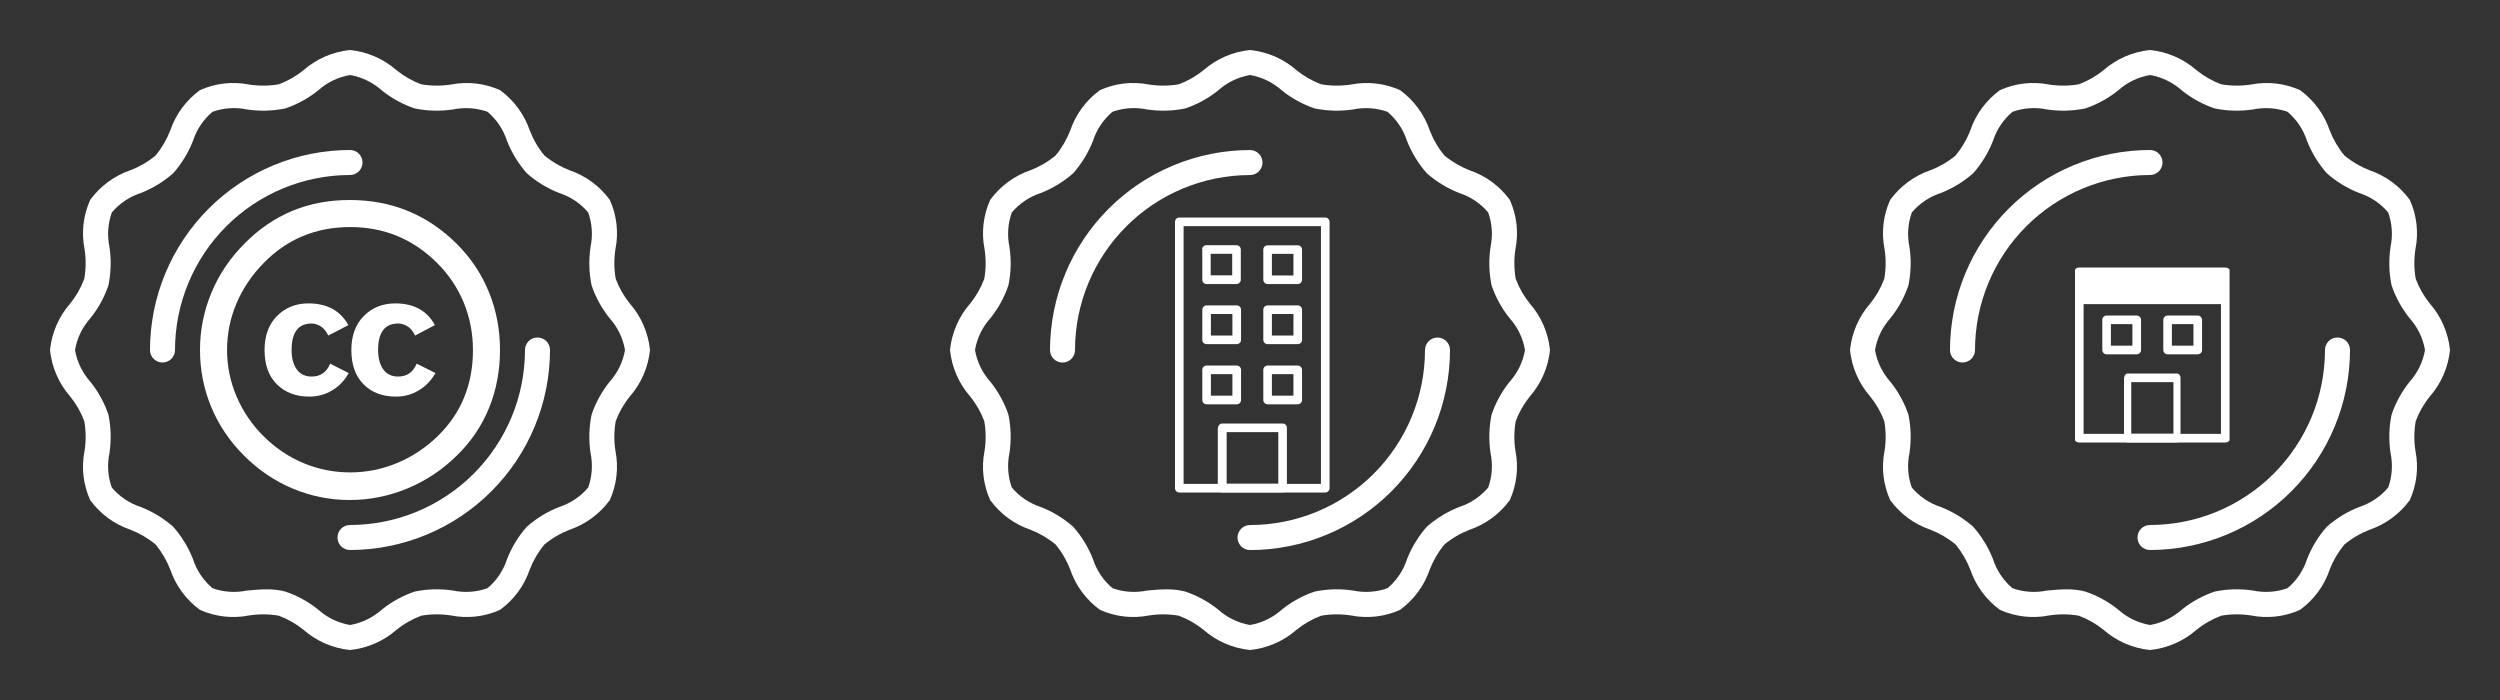 <svg width="50" height="14" viewBox="0 0 50 14" fill="none" xmlns="http://www.w3.org/2000/svg">
<rect x="0" y="0" width="50" height="14" fill="#333333" stroke="none"/>
<path d="M7 13C6.656 12.965 6.33 12.824 6.07 12.596C5.922 12.476 5.755 12.381 5.576 12.314C5.38 12.28 5.179 12.278 4.982 12.309C4.651 12.375 4.307 12.335 3.999 12.197C3.723 11.996 3.516 11.715 3.406 11.393C3.335 11.21 3.236 11.04 3.111 10.889C2.96 10.764 2.79 10.665 2.607 10.594C2.284 10.484 2.004 10.277 1.803 10.001C1.664 9.693 1.625 9.349 1.691 9.018C1.722 8.821 1.72 8.62 1.686 8.424C1.619 8.245 1.524 8.078 1.404 7.93C1.176 7.67 1.035 7.344 1 7C1.035 6.656 1.176 6.33 1.404 6.07C1.524 5.922 1.619 5.755 1.686 5.576C1.72 5.38 1.722 5.179 1.691 4.982C1.625 4.651 1.665 4.307 1.803 3.999C2.004 3.723 2.285 3.516 2.607 3.405C2.79 3.335 2.96 3.236 3.111 3.111C3.236 2.96 3.335 2.79 3.406 2.607C3.516 2.284 3.723 2.004 3.999 1.803C4.307 1.664 4.651 1.625 4.982 1.691C5.179 1.721 5.38 1.72 5.576 1.686C5.755 1.619 5.922 1.524 6.07 1.404C6.33 1.176 6.656 1.035 7 1C7.344 1.035 7.67 1.176 7.93 1.404C8.078 1.524 8.245 1.619 8.424 1.686C8.62 1.72 8.821 1.721 9.018 1.691C9.349 1.625 9.693 1.665 10.001 1.803C10.277 2.004 10.484 2.285 10.595 2.607C10.665 2.79 10.764 2.96 10.889 3.111C11.04 3.236 11.21 3.335 11.393 3.406C11.716 3.516 11.996 3.723 12.197 3.999C12.336 4.307 12.375 4.651 12.309 4.982C12.278 5.179 12.28 5.38 12.314 5.576C12.381 5.755 12.476 5.922 12.596 6.07C12.824 6.33 12.965 6.656 13 7C12.965 7.344 12.824 7.67 12.596 7.93C12.476 8.078 12.381 8.245 12.314 8.424C12.28 8.62 12.278 8.821 12.309 9.018C12.375 9.349 12.335 9.693 12.197 10.001C11.996 10.277 11.715 10.484 11.393 10.595C11.21 10.665 11.04 10.764 10.889 10.889C10.764 11.04 10.665 11.21 10.594 11.393C10.484 11.716 10.277 11.996 10.001 12.197C9.693 12.336 9.349 12.375 9.018 12.309C8.821 12.278 8.62 12.28 8.424 12.314C8.245 12.381 8.078 12.476 7.93 12.596C7.67 12.824 7.344 12.965 7 13ZM5.332 11.787C5.457 11.785 5.583 11.8 5.705 11.831C5.942 11.911 6.164 12.032 6.359 12.188C6.539 12.351 6.761 12.459 7 12.5C7.239 12.459 7.461 12.351 7.641 12.188C7.836 12.032 8.058 11.911 8.295 11.831C8.547 11.779 8.807 11.772 9.062 11.811C9.292 11.859 9.53 11.843 9.75 11.764C9.932 11.611 10.067 11.41 10.14 11.184C10.233 10.946 10.367 10.727 10.535 10.536C10.726 10.367 10.946 10.233 11.183 10.14C11.409 10.067 11.61 9.932 11.764 9.751C11.842 9.53 11.859 9.292 11.811 9.062C11.773 8.807 11.78 8.548 11.831 8.295C11.911 8.058 12.032 7.836 12.188 7.641C12.351 7.461 12.459 7.239 12.5 7C12.459 6.761 12.351 6.539 12.188 6.359C12.032 6.164 11.911 5.942 11.831 5.705C11.78 5.453 11.773 5.193 11.811 4.938C11.859 4.708 11.843 4.47 11.764 4.25C11.611 4.068 11.41 3.933 11.184 3.86C10.946 3.767 10.727 3.633 10.536 3.465C10.367 3.273 10.233 3.054 10.14 2.817C10.067 2.591 9.932 2.39 9.751 2.236C9.53 2.158 9.292 2.142 9.062 2.189C8.807 2.227 8.548 2.221 8.295 2.169C8.058 2.089 7.836 1.968 7.641 1.812C7.461 1.65 7.239 1.541 7 1.5C6.761 1.541 6.539 1.65 6.359 1.812C6.164 1.968 5.942 2.089 5.705 2.169C5.453 2.221 5.193 2.227 4.938 2.189C4.709 2.141 4.47 2.157 4.25 2.236C4.068 2.389 3.933 2.59 3.86 2.816C3.767 3.054 3.633 3.273 3.465 3.464C3.273 3.633 3.054 3.767 2.817 3.86C2.591 3.933 2.39 4.068 2.236 4.25C2.158 4.47 2.141 4.708 2.189 4.938C2.227 5.193 2.221 5.452 2.169 5.705C2.089 5.942 1.968 6.164 1.812 6.359C1.65 6.539 1.541 6.761 1.5 7C1.541 7.239 1.65 7.461 1.812 7.641C1.968 7.836 2.089 8.058 2.169 8.295C2.221 8.547 2.227 8.807 2.189 9.062C2.141 9.292 2.157 9.53 2.236 9.75C2.389 9.932 2.59 10.067 2.816 10.14C3.054 10.233 3.273 10.367 3.464 10.535C3.633 10.726 3.767 10.946 3.86 11.183C3.933 11.409 4.068 11.61 4.25 11.764C4.47 11.843 4.708 11.859 4.938 11.811C5.068 11.799 5.2 11.787 5.332 11.787Z" fill="white"/>
<path d="M3.25 7.25C3.217 7.25 3.185 7.244 3.154 7.231C3.124 7.218 3.096 7.2 3.073 7.177C3.05 7.154 3.032 7.126 3.019 7.096C3.006 7.065 3 7.033 3 7C3.001 5.94 3.423 4.923 4.173 4.173C4.923 3.423 5.94 3.001 7 3C7.066 3 7.13 3.026 7.177 3.073C7.224 3.12 7.25 3.184 7.25 3.25C7.25 3.316 7.224 3.38 7.177 3.427C7.13 3.474 7.066 3.5 7 3.5C6.072 3.501 5.182 3.87 4.526 4.526C3.87 5.182 3.501 6.072 3.5 7C3.5 7.033 3.494 7.065 3.481 7.096C3.468 7.126 3.45 7.154 3.427 7.177C3.404 7.2 3.376 7.218 3.346 7.231C3.315 7.244 3.283 7.25 3.25 7.25Z" fill="white"/>
<path d="M7 11C6.934 11 6.87 10.974 6.823 10.927C6.776 10.88 6.75 10.816 6.75 10.75C6.75 10.684 6.776 10.62 6.823 10.573C6.87 10.526 6.934 10.5 7 10.5C7.928 10.499 8.818 10.13 9.474 9.474C10.13 8.818 10.499 7.928 10.5 7C10.5 6.934 10.526 6.87 10.573 6.823C10.62 6.776 10.684 6.75 10.75 6.75C10.816 6.75 10.88 6.776 10.927 6.823C10.974 6.87 11 6.934 11 7C10.999 8.06 10.577 9.077 9.827 9.827C9.077 10.577 8.06 10.999 7 11Z" fill="white"/>
<path d="M6.995 4C7.834 4 8.548 4.293 9.137 4.879C9.419 5.161 9.634 5.483 9.78 5.846C9.927 6.208 10 6.593 10 7C10 7.411 9.928 7.796 9.783 8.154C9.638 8.513 9.425 8.83 9.143 9.105C8.85 9.395 8.518 9.616 8.146 9.77C7.775 9.923 7.391 10 6.995 10C6.598 10 6.219 9.924 5.856 9.772C5.494 9.621 5.169 9.401 4.881 9.113C4.594 8.826 4.375 8.502 4.225 8.141C4.075 7.78 4 7.4 4 7C4 6.604 4.076 6.222 4.228 5.856C4.379 5.49 4.6 5.163 4.889 4.873C5.461 4.291 6.162 4 6.995 4ZM7.005 4.541C6.32 4.541 5.743 4.78 5.275 5.259C5.039 5.498 4.858 5.767 4.731 6.065C4.604 6.363 4.541 6.675 4.541 7C4.541 7.322 4.604 7.631 4.731 7.929C4.858 8.228 5.039 8.494 5.275 8.728C5.511 8.962 5.777 9.14 6.073 9.264C6.37 9.387 6.68 9.448 7.005 9.448C7.327 9.448 7.638 9.386 7.94 9.261C8.242 9.136 8.514 8.956 8.757 8.72C9.225 8.263 9.459 7.69 9.459 7C9.459 6.668 9.398 6.354 9.277 6.057C9.155 5.761 8.979 5.497 8.747 5.264C8.264 4.782 7.684 4.541 7.005 4.541ZM6.968 6.502L6.566 6.711C6.523 6.622 6.47 6.559 6.408 6.523C6.345 6.488 6.287 6.47 6.234 6.47C5.966 6.47 5.832 6.647 5.832 7C5.832 7.161 5.866 7.289 5.934 7.386C6.002 7.482 6.102 7.531 6.234 7.531C6.409 7.531 6.532 7.445 6.603 7.273L6.973 7.461C6.894 7.607 6.786 7.723 6.646 7.806C6.507 7.891 6.353 7.932 6.186 7.932C5.918 7.932 5.702 7.85 5.537 7.686C5.373 7.522 5.291 7.293 5.291 7C5.291 6.715 5.374 6.488 5.54 6.32C5.706 6.152 5.916 6.068 6.17 6.068C6.541 6.068 6.807 6.213 6.968 6.502ZM8.698 6.502L8.302 6.711C8.259 6.622 8.206 6.559 8.144 6.523C8.081 6.488 8.021 6.47 7.964 6.47C7.696 6.47 7.562 6.647 7.562 7C7.562 7.161 7.596 7.289 7.664 7.386C7.732 7.482 7.832 7.531 7.964 7.531C8.139 7.531 8.262 7.445 8.334 7.273L8.709 7.461C8.627 7.607 8.516 7.723 8.377 7.806C8.237 7.891 8.086 7.932 7.921 7.932C7.65 7.932 7.433 7.85 7.271 7.686C7.108 7.522 7.027 7.293 7.027 7C7.027 6.715 7.11 6.488 7.276 6.32C7.442 6.152 7.652 6.068 7.905 6.068C8.277 6.068 8.541 6.213 8.698 6.502Z" fill="white"/>
<path d="M25 13C24.655 12.965 24.33 12.824 24.07 12.596C23.922 12.476 23.755 12.381 23.576 12.314C23.38 12.28 23.179 12.278 22.982 12.309C22.651 12.375 22.307 12.335 21.999 12.197C21.723 11.996 21.516 11.715 21.405 11.393C21.335 11.21 21.236 11.04 21.111 10.889C20.96 10.764 20.79 10.665 20.607 10.594C20.284 10.484 20.004 10.277 19.803 10.001C19.664 9.693 19.625 9.349 19.691 9.018C19.722 8.821 19.72 8.62 19.686 8.424C19.619 8.245 19.524 8.078 19.404 7.93C19.176 7.67 19.035 7.344 19 7C19.035 6.656 19.176 6.33 19.404 6.07C19.524 5.922 19.619 5.755 19.686 5.576C19.72 5.38 19.722 5.179 19.691 4.982C19.625 4.651 19.665 4.307 19.803 3.999C20.004 3.723 20.285 3.516 20.607 3.405C20.79 3.335 20.96 3.236 21.111 3.111C21.236 2.96 21.335 2.79 21.406 2.607C21.516 2.284 21.723 2.004 21.999 1.803C22.307 1.664 22.651 1.625 22.982 1.691C23.179 1.721 23.38 1.72 23.576 1.686C23.755 1.619 23.922 1.524 24.07 1.404C24.33 1.176 24.655 1.035 25 1C25.345 1.035 25.67 1.176 25.93 1.404C26.078 1.524 26.245 1.619 26.424 1.686C26.62 1.72 26.821 1.721 27.018 1.691C27.349 1.625 27.693 1.665 28.001 1.803C28.277 2.004 28.484 2.285 28.595 2.607C28.665 2.79 28.764 2.96 28.889 3.111C29.04 3.236 29.21 3.335 29.393 3.406C29.716 3.516 29.996 3.723 30.197 3.999C30.336 4.307 30.375 4.651 30.309 4.982C30.278 5.179 30.28 5.38 30.314 5.576C30.381 5.755 30.476 5.922 30.596 6.07C30.824 6.33 30.965 6.656 31 7C30.965 7.344 30.824 7.67 30.596 7.93C30.476 8.078 30.381 8.245 30.314 8.424C30.28 8.62 30.278 8.821 30.309 9.018C30.375 9.349 30.335 9.693 30.197 10.001C29.996 10.277 29.715 10.484 29.393 10.595C29.21 10.665 29.04 10.764 28.889 10.889C28.764 11.04 28.665 11.21 28.594 11.393C28.484 11.716 28.277 11.996 28.001 12.197C27.693 12.336 27.349 12.375 27.018 12.309C26.821 12.278 26.62 12.28 26.424 12.314C26.245 12.381 26.078 12.476 25.93 12.596C25.67 12.824 25.345 12.965 25 13ZM23.331 11.787C23.457 11.785 23.583 11.8 23.705 11.831C23.942 11.911 24.164 12.032 24.359 12.188C24.539 12.351 24.761 12.459 25 12.5C25.239 12.459 25.461 12.351 25.641 12.188C25.836 12.032 26.058 11.911 26.295 11.831C26.547 11.779 26.807 11.772 27.062 11.811C27.291 11.859 27.53 11.843 27.75 11.764C27.932 11.611 28.067 11.41 28.14 11.184C28.233 10.946 28.367 10.727 28.535 10.536C28.727 10.367 28.946 10.233 29.183 10.14C29.409 10.067 29.61 9.932 29.764 9.751C29.843 9.53 29.859 9.292 29.811 9.062C29.773 8.807 29.779 8.548 29.831 8.295C29.911 8.058 30.032 7.836 30.188 7.641C30.351 7.461 30.459 7.239 30.5 7C30.459 6.761 30.351 6.539 30.188 6.359C30.032 6.164 29.911 5.942 29.831 5.705C29.779 5.453 29.773 5.193 29.811 4.938C29.859 4.708 29.843 4.47 29.764 4.25C29.611 4.068 29.41 3.933 29.184 3.86C28.946 3.767 28.727 3.633 28.536 3.465C28.367 3.273 28.233 3.054 28.14 2.817C28.067 2.591 27.932 2.39 27.75 2.236C27.53 2.158 27.292 2.142 27.062 2.189C26.807 2.227 26.548 2.221 26.295 2.169C26.058 2.089 25.836 1.968 25.641 1.812C25.461 1.65 25.239 1.541 25 1.5C24.761 1.541 24.539 1.65 24.359 1.812C24.164 1.968 23.942 2.089 23.705 2.169C23.453 2.221 23.193 2.227 22.938 2.189C22.709 2.141 22.47 2.157 22.25 2.236C22.068 2.389 21.933 2.59 21.86 2.816C21.767 3.054 21.633 3.273 21.465 3.464C21.273 3.633 21.054 3.767 20.817 3.86C20.591 3.933 20.39 4.068 20.236 4.25C20.157 4.47 20.141 4.708 20.189 4.938C20.227 5.193 20.221 5.452 20.169 5.705C20.089 5.942 19.968 6.164 19.812 6.359C19.649 6.539 19.541 6.761 19.5 7C19.541 7.239 19.649 7.461 19.812 7.641C19.968 7.836 20.089 8.058 20.169 8.295C20.221 8.547 20.227 8.807 20.189 9.062C20.141 9.292 20.157 9.53 20.236 9.75C20.389 9.932 20.59 10.067 20.816 10.14C21.054 10.233 21.273 10.367 21.464 10.535C21.633 10.726 21.767 10.946 21.86 11.183C21.933 11.409 22.068 11.61 22.25 11.764C22.47 11.843 22.708 11.859 22.938 11.811C23.068 11.799 23.2 11.787 23.331 11.787Z" fill="white"/>
<path d="M21.25 7.251C21.218 7.251 21.185 7.245 21.155 7.232C21.124 7.22 21.097 7.201 21.073 7.178C21.05 7.155 21.032 7.127 21.019 7.097C21.007 7.066 21 7.034 21 7.001C21.002 5.941 21.423 4.924 22.173 4.174C22.923 3.424 23.94 3.002 25 3.001C25.067 3.001 25.13 3.027 25.177 3.074C25.224 3.121 25.25 3.185 25.25 3.251C25.25 3.317 25.224 3.381 25.177 3.428C25.13 3.475 25.067 3.501 25 3.501C24.072 3.502 23.183 3.871 22.527 4.527C21.87 5.184 21.501 6.073 21.5 7.001C21.5 7.034 21.494 7.066 21.481 7.097C21.469 7.127 21.45 7.155 21.427 7.178C21.404 7.201 21.376 7.22 21.346 7.232C21.316 7.245 21.283 7.251 21.25 7.251Z" fill="white"/>
<path d="M25 11.001C24.934 11.001 24.87 10.975 24.824 10.928C24.777 10.881 24.75 10.817 24.75 10.751C24.75 10.685 24.777 10.621 24.824 10.574C24.87 10.527 24.934 10.501 25 10.501C25.928 10.5 26.818 10.131 27.474 9.475C28.13 8.819 28.499 7.929 28.5 7.001C28.5 6.935 28.527 6.871 28.574 6.824C28.62 6.777 28.684 6.751 28.75 6.751C28.817 6.751 28.88 6.777 28.927 6.824C28.974 6.871 29 6.935 29 7.001C28.999 8.062 28.577 9.078 27.828 9.828C27.078 10.578 26.061 11 25 11.001Z" fill="white"/>
<path d="M23.586 4.436H23.5V9.764C23.5 9.775 23.502 9.787 23.506 9.797C23.511 9.808 23.517 9.817 23.525 9.825C23.533 9.833 23.543 9.839 23.553 9.844C23.564 9.848 23.575 9.85 23.586 9.85H26.505C26.528 9.85 26.55 9.841 26.566 9.825C26.582 9.809 26.591 9.787 26.591 9.764V4.436C26.591 4.413 26.582 4.391 26.566 4.375C26.55 4.359 26.528 4.35 26.505 4.35H23.586C23.575 4.35 23.564 4.352 23.553 4.356C23.543 4.361 23.533 4.367 23.525 4.375C23.517 4.383 23.511 4.393 23.506 4.403C23.502 4.414 23.5 4.425 23.5 4.436H23.586V4.522H26.419V9.678H23.672V4.436H23.586Z" fill="white"/>
<path d="M25.352 4.992H25.266V5.595C25.266 5.606 25.268 5.618 25.273 5.628C25.277 5.639 25.284 5.648 25.292 5.656C25.308 5.672 25.329 5.681 25.352 5.681H25.955C25.977 5.681 25.999 5.672 26.015 5.656C26.023 5.648 26.029 5.639 26.034 5.628C26.038 5.618 26.041 5.606 26.041 5.595V4.992C26.041 4.97 26.032 4.948 26.015 4.931C25.999 4.915 25.977 4.906 25.955 4.906H25.352C25.329 4.906 25.307 4.915 25.291 4.931C25.275 4.948 25.266 4.97 25.266 4.992H25.352V5.078H25.869V5.509H25.438V4.992H25.352Z" fill="white"/>
<path d="M24.132 4.992H24.046V5.595C24.046 5.618 24.055 5.64 24.071 5.656C24.087 5.672 24.109 5.681 24.132 5.681H24.735C24.756 5.68 24.777 5.67 24.791 5.654C24.799 5.646 24.806 5.636 24.81 5.626C24.814 5.615 24.817 5.604 24.816 5.593V4.99C24.816 4.967 24.807 4.946 24.791 4.93C24.784 4.921 24.774 4.915 24.764 4.911C24.753 4.906 24.742 4.904 24.73 4.904H24.128C24.105 4.904 24.083 4.913 24.067 4.929C24.051 4.945 24.041 4.967 24.041 4.99H24.128V5.076H24.644V5.506H24.214V4.99H24.128L24.132 4.992Z" fill="white"/>
<path d="M25.352 6.194H25.266V6.797C25.266 6.82 25.275 6.842 25.291 6.858C25.307 6.874 25.329 6.883 25.352 6.883H25.955C25.977 6.883 25.999 6.874 26.015 6.858C26.032 6.842 26.041 6.82 26.041 6.797V6.194C26.041 6.172 26.032 6.15 26.015 6.133C25.999 6.117 25.977 6.108 25.955 6.108H25.352C25.329 6.108 25.307 6.117 25.291 6.133C25.275 6.15 25.266 6.172 25.266 6.194H25.352V6.28H25.869V6.711H25.438V6.194H25.352Z" fill="white"/>
<path d="M24.132 6.194H24.046V6.797C24.046 6.82 24.055 6.842 24.071 6.858C24.087 6.874 24.109 6.883 24.132 6.883H24.735C24.746 6.883 24.757 6.881 24.768 6.876C24.778 6.872 24.788 6.865 24.796 6.857C24.812 6.841 24.821 6.82 24.821 6.797V6.194C24.821 6.172 24.812 6.15 24.796 6.134C24.788 6.126 24.778 6.12 24.768 6.115C24.757 6.111 24.746 6.108 24.735 6.108H24.132C24.109 6.108 24.087 6.117 24.071 6.133C24.055 6.15 24.046 6.172 24.046 6.194H24.132V6.28H24.648V6.711H24.218V6.194H24.132Z" fill="white"/>
<path d="M25.352 7.397H25.266V8C25.266 8.023 25.275 8.044 25.291 8.061C25.307 8.077 25.329 8.086 25.352 8.086H25.955C25.977 8.086 25.999 8.077 26.015 8.061C26.032 8.044 26.041 8.023 26.041 8V7.397C26.041 7.386 26.038 7.374 26.034 7.364C26.029 7.353 26.023 7.344 26.015 7.336C25.999 7.32 25.977 7.311 25.955 7.311H25.352C25.329 7.311 25.308 7.32 25.292 7.336C25.284 7.344 25.277 7.353 25.273 7.364C25.268 7.374 25.266 7.386 25.266 7.397H25.352V7.483H25.869V7.914H25.438V7.397H25.352Z" fill="white"/>
<path d="M24.132 7.397H24.046V8C24.046 8.023 24.055 8.044 24.071 8.061C24.087 8.077 24.109 8.086 24.132 8.086H24.735C24.746 8.086 24.757 8.084 24.768 8.079C24.778 8.075 24.788 8.069 24.796 8.061C24.804 8.053 24.81 8.043 24.814 8.033C24.819 8.022 24.821 8.011 24.821 8V7.397C24.821 7.374 24.812 7.352 24.796 7.336C24.779 7.32 24.758 7.311 24.735 7.311H24.132C24.121 7.311 24.109 7.313 24.099 7.317C24.088 7.322 24.079 7.328 24.071 7.336C24.063 7.344 24.056 7.353 24.052 7.364C24.048 7.374 24.046 7.386 24.046 7.397H24.132V7.483H24.648V7.914H24.218V7.397H24.132Z" fill="white"/>
<path d="M24.442 8.556H24.356V9.761C24.356 9.784 24.365 9.806 24.381 9.822C24.397 9.838 24.419 9.848 24.442 9.848H25.652C25.675 9.847 25.697 9.838 25.713 9.823C25.721 9.815 25.727 9.805 25.732 9.795C25.736 9.784 25.738 9.773 25.738 9.761V8.556C25.738 8.533 25.729 8.511 25.713 8.495C25.697 8.479 25.675 8.47 25.652 8.47H24.447C24.436 8.47 24.424 8.472 24.414 8.477C24.403 8.481 24.394 8.488 24.386 8.496C24.37 8.512 24.361 8.533 24.361 8.556H24.447V8.642H25.566V9.675H24.533V8.556H24.447H24.442Z" fill="white"/>
<path d="M43 13C42.656 12.965 42.33 12.824 42.07 12.596C41.922 12.476 41.755 12.381 41.576 12.314C41.38 12.28 41.179 12.278 40.982 12.309C40.651 12.375 40.307 12.335 39.999 12.197C39.723 11.996 39.516 11.715 39.406 11.393C39.335 11.21 39.236 11.04 39.111 10.889C38.96 10.764 38.79 10.665 38.607 10.594C38.284 10.484 38.004 10.277 37.803 10.001C37.664 9.693 37.625 9.349 37.691 9.018C37.722 8.821 37.72 8.62 37.686 8.424C37.619 8.245 37.524 8.078 37.404 7.93C37.176 7.67 37.035 7.344 37 7C37.035 6.656 37.176 6.33 37.404 6.07C37.524 5.922 37.619 5.755 37.686 5.576C37.72 5.38 37.722 5.179 37.691 4.982C37.625 4.651 37.664 4.307 37.803 3.999C38.004 3.723 38.285 3.516 38.607 3.405C38.79 3.335 38.96 3.236 39.111 3.111C39.236 2.96 39.336 2.79 39.406 2.607C39.516 2.284 39.723 2.004 39.999 1.803C40.307 1.664 40.651 1.625 40.982 1.691C41.179 1.721 41.38 1.72 41.576 1.686C41.755 1.619 41.922 1.524 42.07 1.404C42.33 1.176 42.656 1.035 43 1C43.344 1.035 43.67 1.176 43.93 1.404C44.078 1.524 44.245 1.619 44.424 1.686C44.62 1.72 44.821 1.721 45.018 1.691C45.349 1.625 45.693 1.665 46.001 1.803C46.277 2.004 46.484 2.285 46.594 2.607C46.665 2.79 46.764 2.96 46.889 3.111C47.04 3.236 47.21 3.335 47.393 3.406C47.716 3.516 47.996 3.723 48.197 3.999C48.336 4.307 48.375 4.651 48.309 4.982C48.278 5.179 48.28 5.38 48.314 5.576C48.381 5.755 48.476 5.922 48.596 6.07C48.824 6.33 48.965 6.656 49 7C48.965 7.344 48.824 7.67 48.596 7.93C48.476 8.078 48.381 8.245 48.314 8.424C48.28 8.62 48.278 8.821 48.309 9.018C48.375 9.349 48.336 9.693 48.197 10.001C47.996 10.277 47.715 10.484 47.393 10.595C47.21 10.665 47.04 10.764 46.889 10.889C46.764 11.04 46.664 11.21 46.594 11.393C46.484 11.716 46.277 11.996 46.001 12.197C45.693 12.336 45.349 12.375 45.018 12.309C44.821 12.278 44.62 12.28 44.424 12.314C44.245 12.381 44.078 12.476 43.93 12.596C43.67 12.824 43.344 12.965 43 13ZM41.331 11.787C41.457 11.785 41.583 11.8 41.705 11.831C41.942 11.911 42.164 12.032 42.359 12.188C42.539 12.351 42.761 12.459 43 12.5C43.239 12.459 43.461 12.351 43.641 12.188C43.836 12.032 44.058 11.911 44.295 11.831C44.547 11.779 44.807 11.772 45.062 11.811C45.291 11.859 45.53 11.843 45.75 11.764C45.932 11.611 46.067 11.41 46.14 11.184C46.233 10.946 46.367 10.727 46.535 10.536C46.727 10.367 46.946 10.233 47.183 10.14C47.409 10.067 47.61 9.932 47.764 9.751C47.843 9.53 47.859 9.292 47.811 9.062C47.773 8.807 47.779 8.548 47.831 8.295C47.911 8.058 48.032 7.836 48.188 7.641C48.35 7.461 48.459 7.239 48.5 7C48.459 6.761 48.35 6.539 48.188 6.359C48.032 6.164 47.911 5.942 47.831 5.705C47.779 5.453 47.773 5.193 47.811 4.938C47.859 4.708 47.843 4.47 47.764 4.25C47.611 4.068 47.41 3.933 47.184 3.86C46.946 3.767 46.727 3.633 46.536 3.465C46.367 3.273 46.233 3.054 46.14 2.817C46.067 2.591 45.932 2.39 45.751 2.236C45.53 2.158 45.292 2.142 45.062 2.189C44.807 2.227 44.548 2.221 44.295 2.169C44.058 2.089 43.836 1.968 43.641 1.812C43.461 1.65 43.239 1.541 43 1.5C42.761 1.541 42.539 1.65 42.359 1.812C42.164 1.968 41.942 2.089 41.705 2.169C41.453 2.221 41.193 2.227 40.938 2.189C40.709 2.141 40.47 2.157 40.25 2.236C40.068 2.389 39.933 2.59 39.86 2.816C39.767 3.054 39.633 3.273 39.465 3.464C39.273 3.633 39.054 3.767 38.817 3.86C38.591 3.933 38.39 4.068 38.236 4.25C38.157 4.47 38.141 4.708 38.189 4.938C38.227 5.193 38.221 5.452 38.169 5.705C38.089 5.942 37.968 6.164 37.812 6.359C37.65 6.539 37.541 6.761 37.5 7C37.541 7.239 37.65 7.461 37.812 7.641C37.968 7.836 38.089 8.058 38.169 8.295C38.221 8.547 38.227 8.807 38.189 9.062C38.141 9.292 38.157 9.53 38.236 9.75C38.389 9.932 38.59 10.067 38.816 10.14C39.054 10.233 39.273 10.367 39.464 10.535C39.633 10.726 39.767 10.946 39.86 11.183C39.933 11.409 40.068 11.61 40.249 11.764C40.47 11.843 40.708 11.859 40.938 11.811C41.068 11.799 41.2 11.787 41.331 11.787Z" fill="white"/>
<path d="M39.25 7.25C39.217 7.25 39.185 7.244 39.154 7.231C39.124 7.218 39.096 7.2 39.073 7.177C39.05 7.154 39.032 7.126 39.019 7.096C39.006 7.065 39 7.033 39 7C39.001 5.94 39.423 4.923 40.173 4.173C40.923 3.423 41.94 3.001 43 3C43.066 3 43.13 3.026 43.177 3.073C43.224 3.12 43.25 3.184 43.25 3.25C43.25 3.316 43.224 3.38 43.177 3.427C43.13 3.474 43.066 3.5 43 3.5C42.072 3.501 41.182 3.87 40.526 4.526C39.87 5.182 39.501 6.072 39.5 7C39.5 7.033 39.494 7.065 39.481 7.096C39.468 7.126 39.45 7.154 39.427 7.177C39.404 7.2 39.376 7.218 39.346 7.231C39.315 7.244 39.283 7.25 39.25 7.25Z" fill="white"/>
<path d="M43 11C42.934 11 42.87 10.974 42.823 10.927C42.776 10.88 42.75 10.816 42.75 10.75C42.75 10.684 42.776 10.62 42.823 10.573C42.87 10.526 42.934 10.5 43 10.5C43.928 10.499 44.818 10.13 45.474 9.474C46.13 8.818 46.499 7.928 46.5 7C46.5 6.934 46.526 6.87 46.573 6.823C46.62 6.776 46.684 6.75 46.75 6.75C46.816 6.75 46.88 6.776 46.927 6.823C46.974 6.87 47 6.934 47 7C46.999 8.06 46.577 9.077 45.827 9.827C45.077 10.577 44.06 10.999 43 11Z" fill="white"/>
<path d="M41.586 5.405H41.5V8.795C41.5 8.803 41.502 8.81 41.506 8.816C41.511 8.823 41.517 8.829 41.525 8.834C41.533 8.839 41.543 8.843 41.553 8.846C41.563 8.849 41.575 8.85 41.586 8.85H44.505C44.528 8.85 44.55 8.844 44.566 8.834C44.582 8.824 44.591 8.81 44.591 8.795V5.405C44.591 5.39 44.582 5.376 44.566 5.366C44.55 5.356 44.528 5.35 44.505 5.35H41.586C41.575 5.35 41.563 5.351 41.553 5.354C41.543 5.357 41.533 5.361 41.525 5.366C41.517 5.371 41.511 5.377 41.506 5.384C41.502 5.391 41.5 5.398 41.5 5.405H41.586V6.082H44.419V8.677H41.672V5.405H41.586Z" fill="white"/>
<path d="M43.352 6.397H43.266V7C43.266 7.023 43.275 7.044 43.291 7.061C43.307 7.077 43.329 7.086 43.352 7.086H43.955C43.977 7.086 43.999 7.077 44.016 7.061C44.032 7.044 44.041 7.023 44.041 7V6.397C44.041 6.386 44.038 6.374 44.034 6.364C44.029 6.353 44.023 6.344 44.015 6.336C43.999 6.32 43.977 6.311 43.955 6.311H43.352C43.329 6.311 43.308 6.32 43.292 6.336C43.284 6.344 43.277 6.353 43.273 6.364C43.268 6.374 43.266 6.386 43.266 6.397H43.352V6.483H43.869V6.914H43.438V6.397H43.352Z" fill="white"/>
<path d="M42.132 6.397H42.046V7C42.046 7.023 42.055 7.044 42.071 7.061C42.087 7.077 42.109 7.086 42.132 7.086H42.735C42.746 7.086 42.757 7.084 42.768 7.079C42.778 7.075 42.788 7.069 42.796 7.061C42.804 7.053 42.81 7.043 42.814 7.033C42.819 7.022 42.821 7.011 42.821 7V6.397C42.821 6.374 42.812 6.352 42.795 6.336C42.779 6.32 42.758 6.311 42.735 6.311H42.132C42.121 6.311 42.109 6.313 42.099 6.317C42.088 6.322 42.079 6.328 42.071 6.336C42.063 6.344 42.056 6.353 42.052 6.364C42.048 6.374 42.046 6.386 42.046 6.397H42.132V6.483H42.648V6.914H42.218V6.397H42.132Z" fill="white"/>
<path d="M42.55 7.556H42.48V8.761C42.48 8.784 42.487 8.806 42.501 8.822C42.514 8.838 42.532 8.848 42.55 8.848H43.54C43.558 8.847 43.576 8.838 43.589 8.823C43.596 8.815 43.601 8.805 43.605 8.795C43.608 8.784 43.61 8.773 43.61 8.761V7.556C43.61 7.533 43.603 7.511 43.589 7.495C43.576 7.479 43.558 7.47 43.54 7.47H42.555C42.545 7.47 42.536 7.472 42.528 7.477C42.519 7.481 42.511 7.488 42.505 7.496C42.492 7.512 42.484 7.533 42.484 7.556H42.555V7.642H43.469V8.675H42.625V7.556H42.555H42.55Z" fill="white"/>
</svg>
